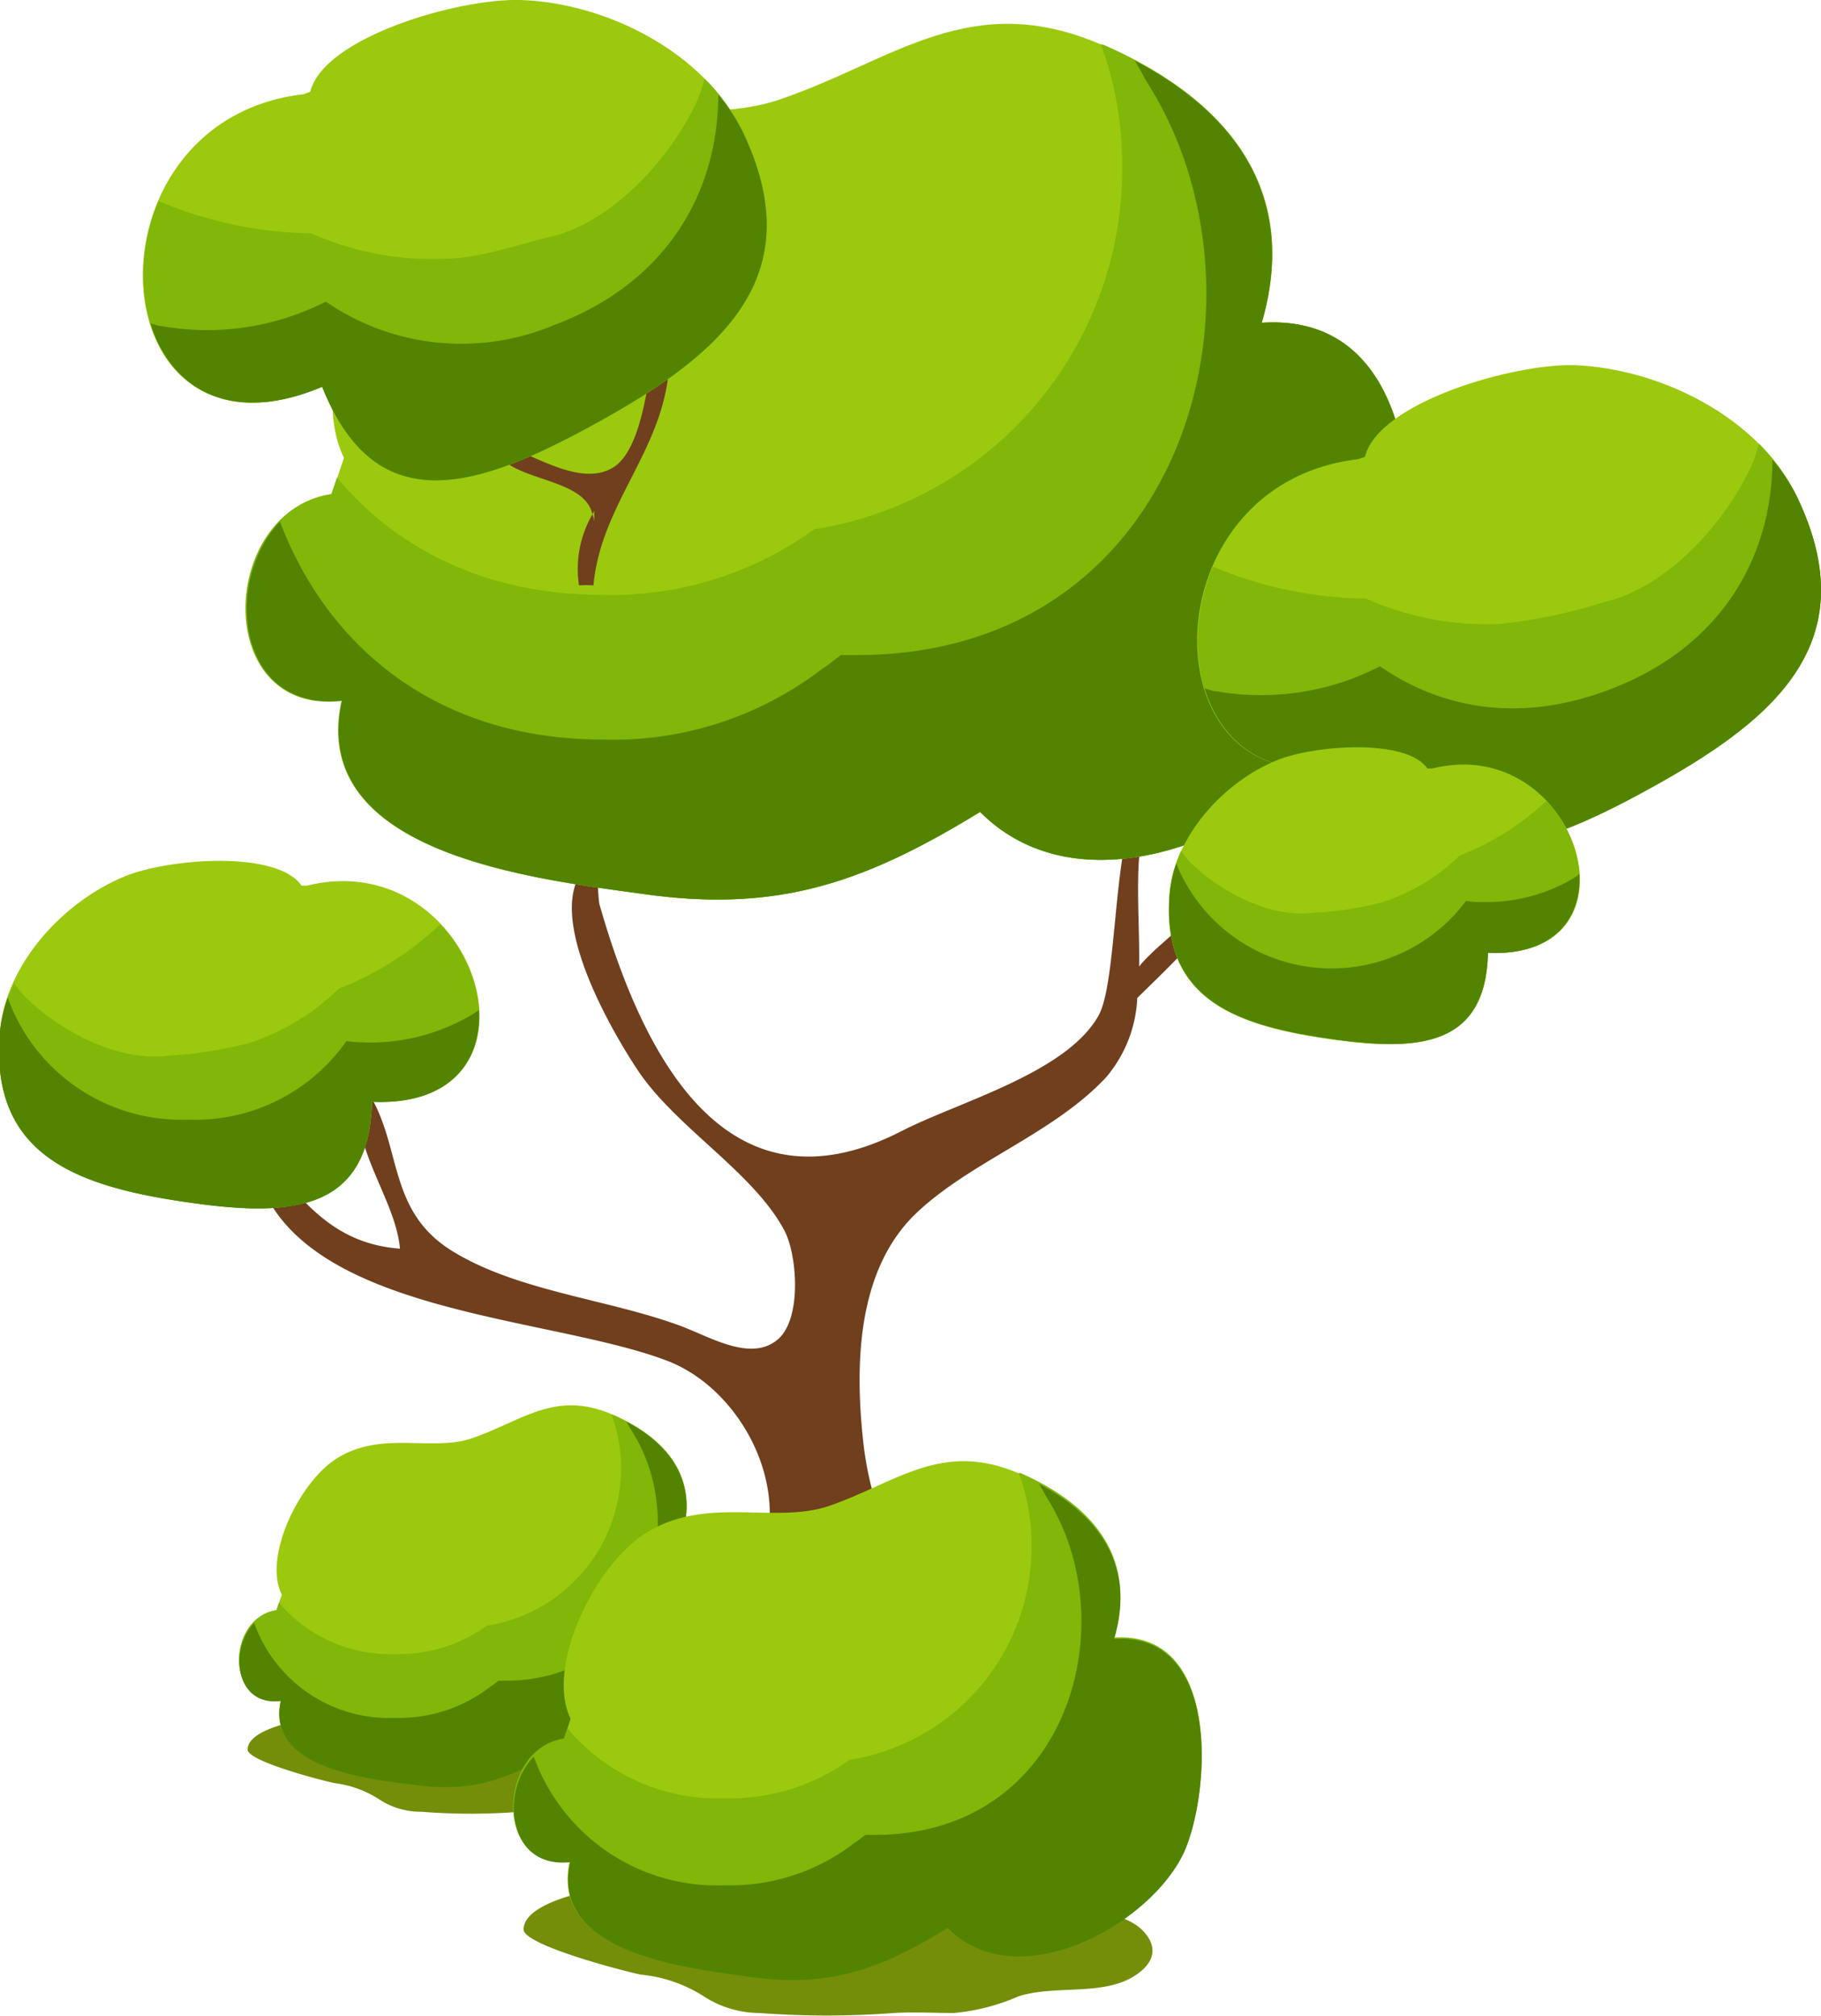 <svg id="Layer_1" data-name="Layer 1" xmlns="http://www.w3.org/2000/svg" viewBox="0 0 108.69 120.29"><defs><style>.cls-1{fill:#703f1e;}.cls-2{fill:#9bc90e;}.cls-3{fill:#80b708;}.cls-4{fill:#528402;}.cls-5{fill:#748e09;}</style></defs><path class="cls-1" d="M14.92,67.93,15,68a9.22,9.22,0,0,1-.07-.94l-.64,1.29C14.71,68.12,14.47,68,14.92,67.93Z"/><path class="cls-1" d="M40.29,79c-4.15-1.47-9.4-2-13.15-4.26-4.26-2.51-3-6.67-5.47-10-1.21,3.2,1.95,6.67,2.2,9.77C19.42,74.18,17.62,71,15,68c.64,10.53,17.46,10.28,25,13.27C44.21,83,47.19,88.6,45.43,93.1c-.69,1.76-5,4.11-7.68,6.29,6.19-3,13.28-2.85,20.38-2.25-.91-1.53-3.8-2.71-4.76-4.62A20.27,20.27,0,0,1,51.52,86c-.51-4.7-.33-10.23,3.13-13.57,3.25-3.12,8.25-4.77,11.4-8.18a7.86,7.86,0,0,0,1.83-4.7c2.9-2.86,8.75-8.08,5.55-11.71-.79,1.93-.57,3.94-1.62,5.83-.87,1.57-2.66,2.59-3.82,4,.06-3.8-.56-7.94,1.16-10.6-2.91-.38-2.21,11-3.57,13.51-1.9,3.44-8.34,5.16-11.74,6.9C43.35,72.88,38.36,63,35.77,53.93a11.32,11.32,0,0,1,0-2.79c-4.11,2.11.61,10.19,2.3,12.73,2.28,3.42,6.9,6.07,8.75,9.56.76,1.44,1.06,5.26-.4,6.5C44.73,81.35,42.2,79.64,40.29,79Z"/><path class="cls-2" d="M65.84,2.71c-7.9-3.46-12.47.89-19.25,3.21C41,7.85,34.07,4.76,27.88,8.8,22.92,12,18,22.16,20.53,27.32l-.72,2.15c-6.71,1-7.14,13.19.61,12.33C18.37,51,32.05,52.46,38.5,53.36c8.07,1.12,13.22-.77,20-4.91,7.23,7.26,21.14-.71,24.08-8.19,2.48-6.32,3.22-21.69-7.27-21C77.53,11.69,73.7,6.15,65.84,2.71Z"/><path class="cls-3" d="M48.75,31.56l-.12,0A20.64,20.64,0,0,1,36,35.5c-7.12,0-12.41-2.84-15.89-7l-.34,1c-6.71,1-7.14,13.19.61,12.33C18.37,51,32.05,52.46,38.5,53.36c8.07,1.12,13.22-.77,20-4.91,7.23,7.26,21.14-.71,24.08-8.19,2.48-6.32,3.22-21.69-7.27-21,2.24-7.61-1.59-13.15-9.45-16.59-.06,0-.11,0-.16-.06a21,21,0,0,1,1.28,7v.72A21.76,21.76,0,0,1,48.75,31.56Z"/><path class="cls-4" d="M51.14,39.09c-.32,0-.62,0-.94,0-.38.25-.7.57-1.1.8A20.46,20.46,0,0,1,36,44.13c-10.11,0-16.53-5.72-19.29-13C13.3,34.7,14.14,42.5,20.42,41.8,18.37,51,32.05,52.46,38.5,53.36c8.07,1.12,13.22-.77,20-4.91,7.23,7.26,21.14-.71,24.08-8.19,2.48-6.32,3.22-21.69-7.27-21,2-7-1-12.18-7.59-15.65.27.41.48.85.73,1.28C76.55,17.57,70.8,39.09,51.14,39.09Z"/><path class="cls-2" d="M18,52.85c-1.46-2.13-7.91-1.63-10.52-.57C3.81,53.77.36,57.49,0,61.52c-.68,7.6,4.86,9.34,11.57,10.27,5.78.8,10.49.49,10.63-6.05,11.23.49,6.32-15.42-3.9-12.89Z"/><path class="cls-3" d="M10,63c-3,.37-6.49-1.52-8.51-3.53a10.29,10.29,0,0,1-.65-.8A9,9,0,0,0,0,61.52c-.68,7.6,4.86,9.34,11.57,10.27,5.78.8,10.49.49,10.63-6.05,7.51.33,7.78-6.67,4.08-10.59A18.73,18.73,0,0,1,20.22,59a13.74,13.74,0,0,1-5.38,3.25A25.23,25.23,0,0,1,10,63Z"/><path class="cls-4" d="M11.23,66.81A11,11,0,0,1,.46,59.53a8.58,8.58,0,0,0-.46,2c-.68,7.6,4.86,9.34,11.57,10.27,5.78.8,10.49.49,10.63-6.05,4.71.21,6.56-2.49,6.38-5.48-.15.1-.29.21-.45.3a11.9,11.9,0,0,1-6.07,1.64,13.1,13.1,0,0,1-1.39-.08A11,11,0,0,1,11.23,66.81Z"/><path class="cls-1" d="M34.56,34.93a6.17,6.17,0,0,1,.86,0c.5-5.42,5-8.69,4.5-14.67a6.31,6.31,0,0,1-.87,0c-.26,1.8-.64,6.41-2.37,7.58-2.1,1.42-5.31-1.09-7.27-1.47.39,2.48,5.41,1.89,5.95,4.32l.11-.21v.65a1.58,1.58,0,0,0-.11-.44A6.5,6.5,0,0,0,34.56,34.93Z"/><path class="cls-2" d="M18.13,5.62C4.54,7.18,5.79,28.76,19.23,23.08c3.14,7.9,9,6.13,15.68,2.54,7.75-4.18,13.7-8.81,9.42-17.76C42.07,3.13,36.19.16,31.06,0,27.4-.11,19.33,2.21,18.52,5.47Z"/><path class="cls-3" d="M19.23,23.08c3.14,7.9,9,6.13,15.68,2.54,7.75-4.18,13.7-8.81,9.42-17.76a11.61,11.61,0,0,0-2.26-3.15c-.16.42-.26.86-.44,1.27-1.54,3.36-5,7.26-8.76,8.15-2,.47-4.16,1.27-6.28,1.31a17.75,17.75,0,0,1-8-1.51A24.48,24.48,0,0,1,9.46,12C6.74,18.48,10.24,26.87,19.23,23.08Z"/><path class="cls-4" d="M9.67,19.46c-.24,0-.46-.11-.69-.17,1.14,3.73,4.61,6.17,10.25,3.79,3.14,7.9,9,6.13,15.68,2.54,7.75-4.18,13.7-8.81,9.42-17.76a11,11,0,0,0-1.46-2.21c0,5.64-2.92,11.18-9.81,13.75A14.26,14.26,0,0,1,19.45,18a17.16,17.16,0,0,1-1.65.72A15.53,15.53,0,0,1,9.67,19.46Z"/><path class="cls-2" d="M82.15,44.86c3.14,7.9,9,6.14,15.68,2.54,7.75-4.18,13.71-8.81,9.43-17.75C105,24.91,99.11,22,94,21.79c-3.65-.11-11.73,2.21-12.53,5.47l-.4.14C67.47,29,68.71,50.54,82.15,44.86Z"/><path class="cls-3" d="M82.15,44.86c3.14,7.9,9,6.14,15.68,2.54,7.75-4.18,13.71-8.81,9.43-17.75A11.69,11.69,0,0,0,105,26.49c-.15.42-.25.86-.44,1.27-1.54,3.37-5,7.27-8.75,8.15a31.47,31.47,0,0,1-6.28,1.32,17.69,17.69,0,0,1-8-1.51,24.3,24.3,0,0,1-9.12-1.9C69.66,40.27,73.16,48.66,82.15,44.86Z"/><path class="cls-4" d="M82.15,44.86c3.14,7.9,9,6.14,15.68,2.54,7.75-4.18,13.71-8.81,9.43-17.75a11.1,11.1,0,0,0-1.47-2.22c0,5.65-2.92,11.18-9.81,13.75-5.34,2-10,1.08-13.61-1.42-.54.26-1.09.52-1.64.73a15.58,15.58,0,0,1-8.14.76c-.23,0-.46-.12-.69-.17C73.05,44.81,76.51,47.25,82.15,44.86Z"/><path class="cls-2" d="M88.81,56.86c9.6.41,5.4-13.19-3.34-11H85.2c-1.25-1.82-6.77-1.4-9-.49-3.12,1.28-6.07,4.46-6.38,7.9-.58,6.51,4.15,8,9.9,8.79C84.66,62.71,88.69,62.45,88.81,56.86Z"/><path class="cls-3" d="M88.81,56.86c6.42.27,6.65-5.71,3.49-9.07a16,16,0,0,1-5.19,3.27,11.77,11.77,0,0,1-4.6,2.78,20.4,20.4,0,0,1-4.18.63c-2.54.32-5.55-1.29-7.27-3-.21-.21-.38-.46-.57-.69a7.76,7.76,0,0,0-.67,2.47c-.58,6.51,4.15,8,9.9,8.79C84.66,62.71,88.69,62.45,88.81,56.86Z"/><path class="cls-4" d="M88.81,56.86c4,.17,5.6-2.13,5.45-4.7l-.38.27a10.22,10.22,0,0,1-5.2,1.4c-.39,0-.78,0-1.18-.07a10,10,0,0,1-17.29-2.22,7.22,7.22,0,0,0-.39,1.7c-.58,6.51,4.15,8,9.9,8.79C84.66,62.71,88.69,62.45,88.81,56.86Z"/><path class="cls-5" d="M18.78,102.5c-.83.11-4,.66-4,1.9,0,.69,4.29,1.81,5.18,2a6.38,6.38,0,0,1,2.72,1,4.48,4.48,0,0,0,2.46.71,37.74,37.74,0,0,0,5.92,0c.91,0,1.77,0,2.64,0a9,9,0,0,0,2.86-.77c1.61-.5,3.68,0,5.09-.89.73-.47,1.13-1.14.43-1.93-1.15-1.3-4.21-.86-5.74-1-5-.31-9.95,0-14.88-.74a8.19,8.19,0,0,0-1.39-.21Z"/><path class="cls-2" d="M36.58,84.42c-3.45-1.51-5.44.39-8.4,1.4-2.44.84-5.46-.51-8.16,1.26-2.16,1.41-4.33,5.83-3.2,8.08l-.32.94c-2.93.43-3.11,5.75.26,5.38-.89,4,5.08,4.64,7.89,5,3.52.5,5.77-.33,8.72-2.13,3.15,3.16,9.22-.32,10.5-3.58C45,98,45.27,91.34,40.7,91.66,41.68,88.34,40,85.92,36.58,84.42Z"/><path class="cls-3" d="M29.12,97l-.05,0a8.93,8.93,0,0,1-5.49,1.7,8.66,8.66,0,0,1-6.93-3.07l-.15.45c-2.93.43-3.11,5.75.26,5.38-.89,4,5.08,4.64,7.89,5,3.52.5,5.77-.33,8.72-2.13,3.15,3.16,9.22-.32,10.5-3.58C45,98,45.27,91.34,40.7,91.66c1-3.32-.7-5.74-4.12-7.24l-.08,0a9.05,9.05,0,0,1,.57,3v.32A9.49,9.49,0,0,1,29.12,97Z"/><path class="cls-4" d="M30.17,100.29l-.41,0c-.17.11-.31.25-.48.35a8.92,8.92,0,0,1-5.7,1.87,8.55,8.55,0,0,1-8.41-5.66c-1.51,1.55-1.14,5,1.59,4.65-.89,4,5.08,4.64,7.89,5,3.52.5,5.77-.33,8.72-2.13,3.15,3.16,9.22-.32,10.5-3.58C45,98,45.27,91.34,40.7,91.66c.9-3-.45-5.31-3.31-6.83.11.18.21.38.32.56C41.25,90.9,38.74,100.29,30.17,100.29Z"/><path class="cls-5" d="M42,119.12a6.14,6.14,0,0,0,3.34,1,53.81,53.81,0,0,0,8,0c1.23-.07,2.4,0,3.59,0a12.38,12.38,0,0,0,3.87-1c2.19-.69,5,0,6.91-1.21,1-.63,1.53-1.55.58-2.62-1.57-1.77-5.72-1.16-7.78-1.29-6.74-.42-13.51,0-20.19-1a10.16,10.16,0,0,0-1.9-.3l-1.72-.14c-1.12.14-5.42.89-5.45,2.57,0,.93,5.82,2.45,7,2.7A8.48,8.48,0,0,1,42,119.12Z"/><path class="cls-2" d="M34,111.09c-1.21,5.42,6.88,6.31,10.7,6.84,4.77.67,7.82-.45,11.82-2.91,4.28,4.3,12.52-.42,14.26-4.84,1.46-3.75,1.9-12.83-4.31-12.41,1.33-4.5-.94-7.78-5.59-9.82s-7.38.53-11.39,1.91c-3.31,1.13-7.41-.69-11.07,1.7-2.94,1.92-5.88,7.91-4.36,11l-.42,1.27C29.7,104.39,29.45,111.6,34,111.09Z"/><path class="cls-3" d="M50.79,105l-.07,0a12.18,12.18,0,0,1-7.45,2.31,11.74,11.74,0,0,1-9.4-4.17l-.2.6c-4,.6-4.22,7.81.36,7.3-1.21,5.42,6.88,6.31,10.7,6.84,4.77.67,7.82-.45,11.82-2.91,4.28,4.3,12.52-.42,14.26-4.84,1.46-3.75,1.9-12.83-4.31-12.41,1.33-4.5-.94-7.78-5.59-9.82l-.1,0A12.33,12.33,0,0,1,61.57,92v.43A12.87,12.87,0,0,1,50.79,105Z"/><path class="cls-4" d="M52.21,109.49c-.19,0-.37,0-.55,0-.23.15-.42.34-.66.48a12.12,12.12,0,0,1-7.73,2.53,11.62,11.62,0,0,1-11.41-7.68c-2.05,2.1-1.54,6.71,2.17,6.3-1.21,5.42,6.88,6.31,10.7,6.84,4.77.67,7.82-.45,11.82-2.91,4.28,4.3,12.52-.42,14.26-4.84,1.46-3.75,1.9-12.83-4.31-12.41,1.22-4.12-.61-7.2-4.49-9.26.16.24.29.51.43.76C67.24,96.75,63.84,109.49,52.21,109.49Z"/></svg>